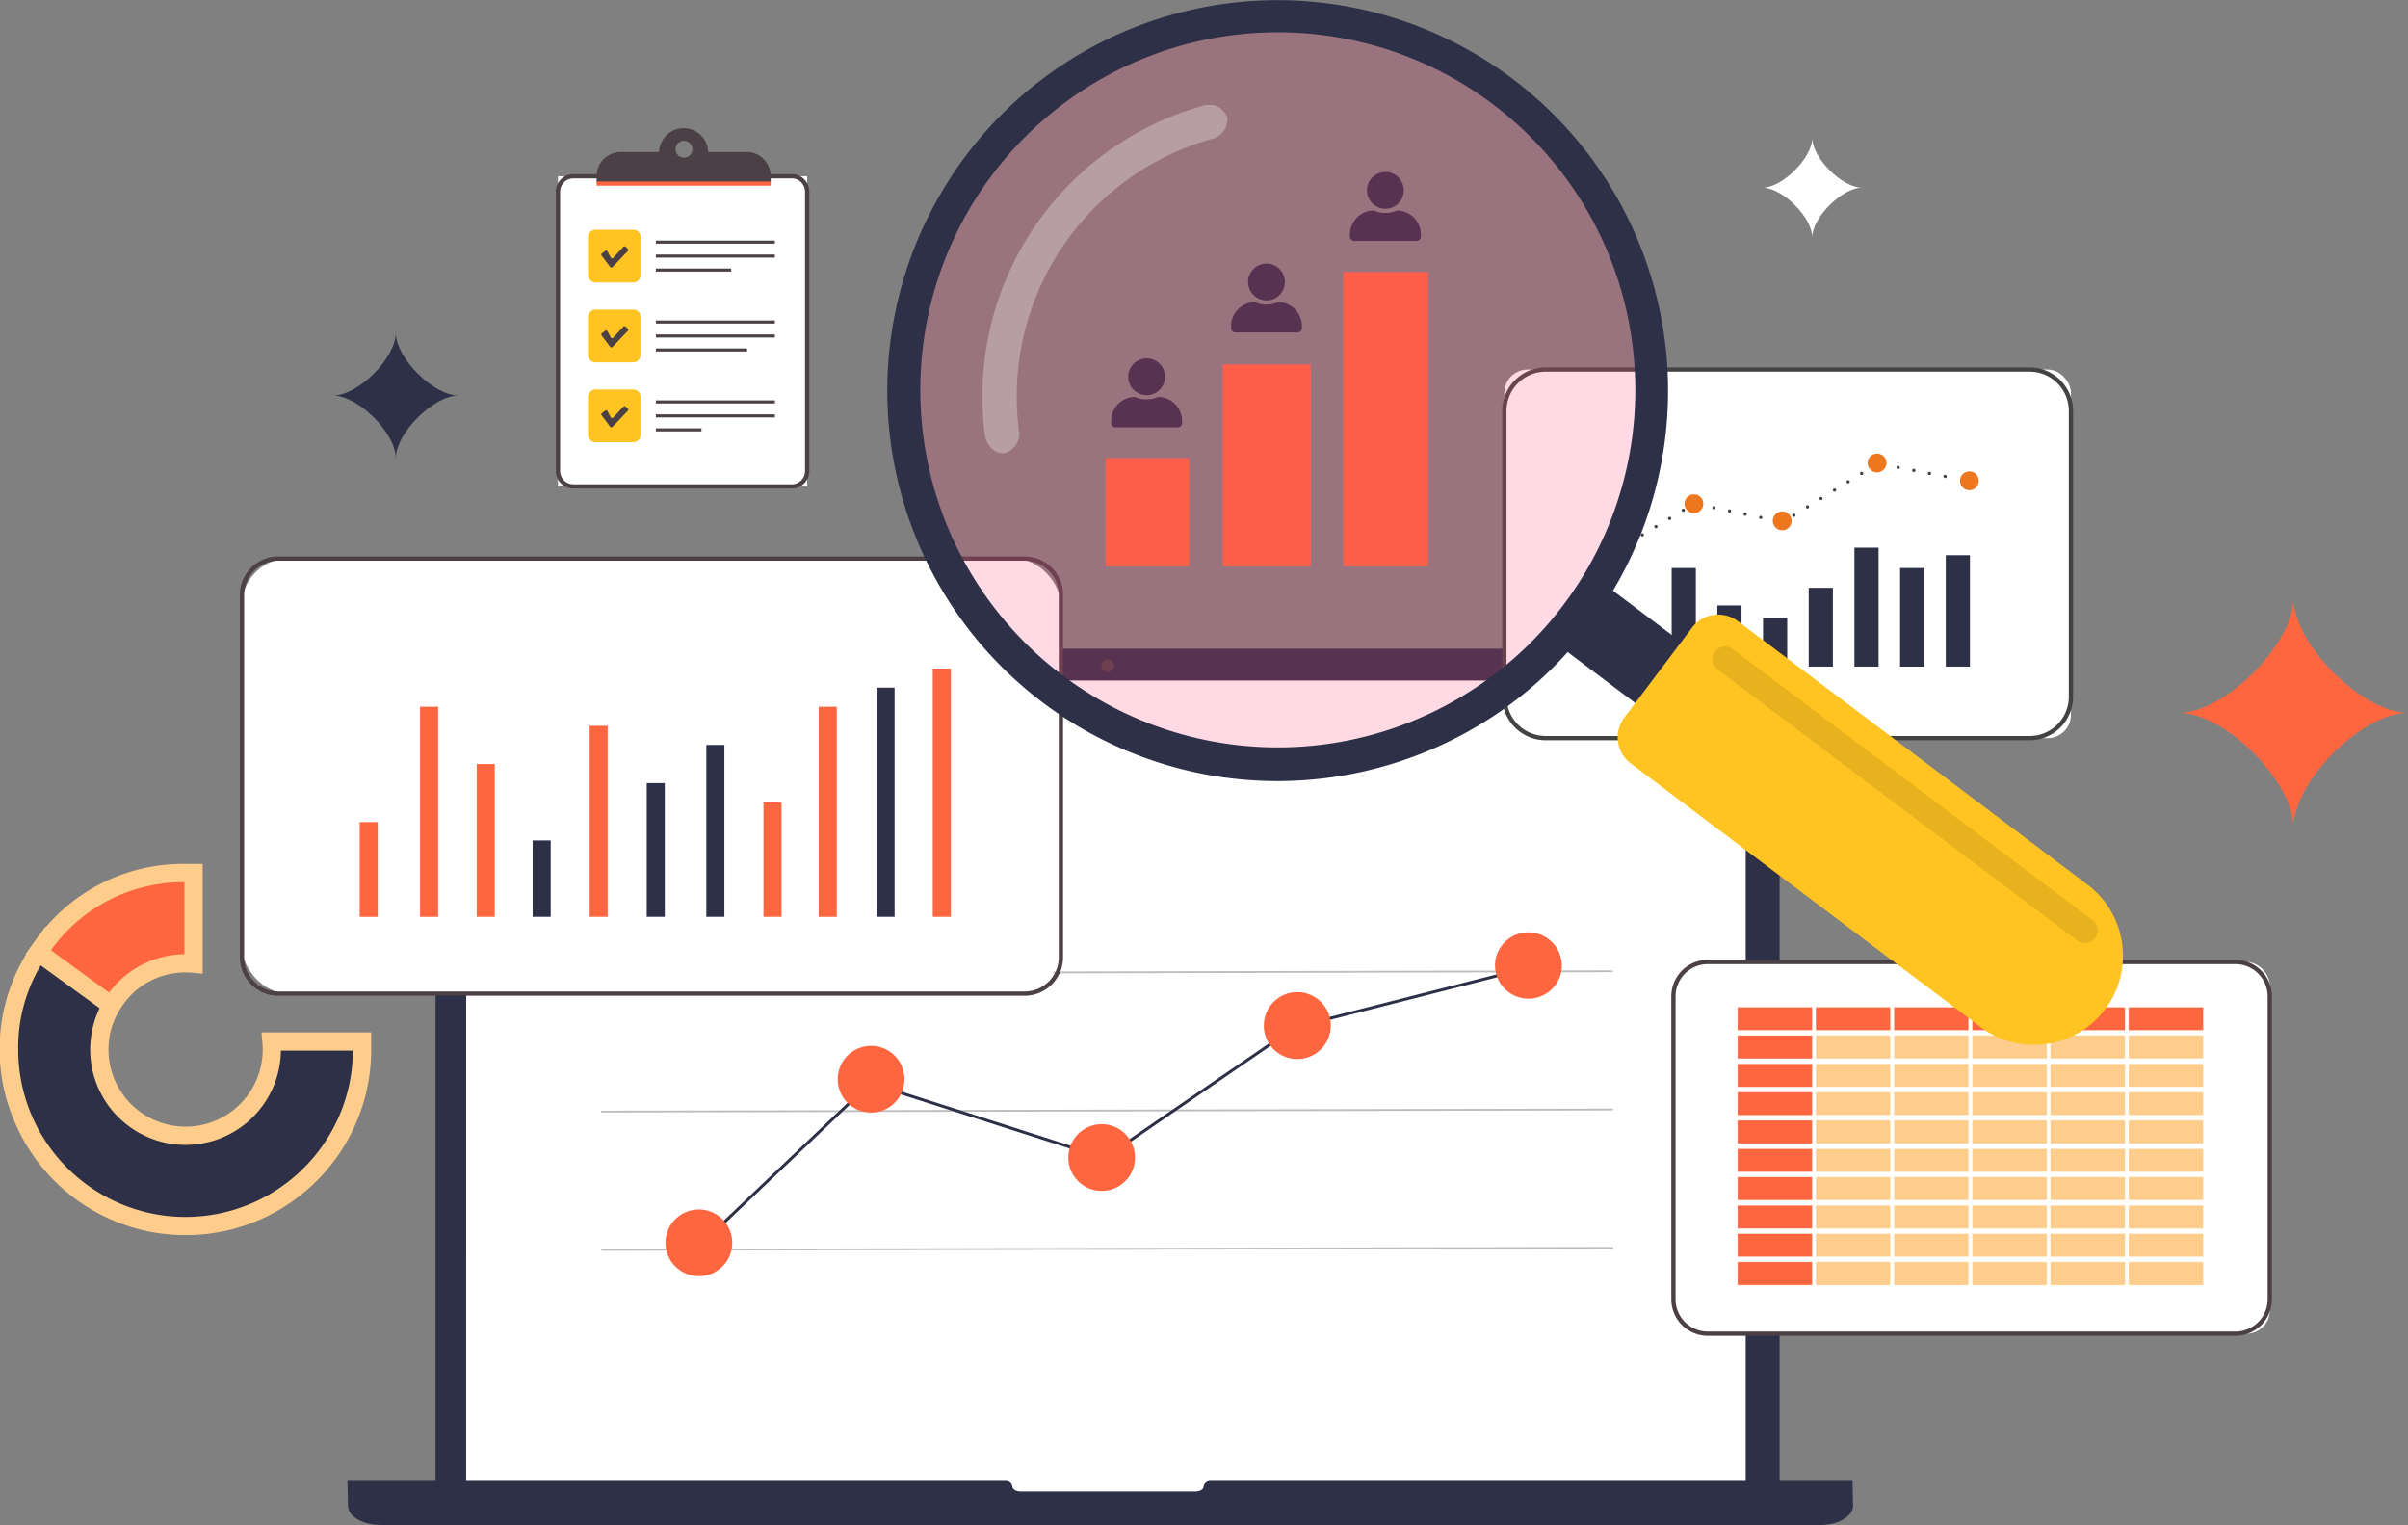 <svg id="Grupo_1107827" data-name="Grupo 1107827" xmlns="http://www.w3.org/2000/svg" xmlns:xlink="http://www.w3.org/1999/xlink" width="207.454" height="131.361" viewBox="0 0 207.454 131.361">
  <rect x="0" y="0" width="207.454" height="131.361" fill="#808080" stroke="none"/>
  <defs>
    <clipPath id="clip-path">
      <rect id="Rectángulo_405040" data-name="Rectángulo 405040" width="207.454" height="131.361" fill="none"/>
    </clipPath>
    <clipPath id="clip-path-2">
      <rect id="Rectángulo_404930" data-name="Rectángulo 404930" width="207.455" height="131.361" fill="none"/>
    </clipPath>
    <clipPath id="clip-path-11">
      <rect id="Rectángulo_405034" data-name="Rectángulo 405034" width="66.025" height="66.025" fill="none"/>
    </clipPath>
    <clipPath id="clip-path-13">
      <rect id="Rectángulo_405037" data-name="Rectángulo 405037" width="21.123" height="29.992" fill="none"/>
    </clipPath>
  </defs>
  <g id="Grupo_1107826" data-name="Grupo 1107826" clip-path="url(#clip-path)">
    <rect id="Rectángulo_404929" data-name="Rectángulo 404929" width="112.902" height="73.741" transform="translate(38.956 57.342)" fill="#fff"/>
    <g id="Grupo_1107799" data-name="Grupo 1107799" transform="translate(0 0)">
      <g id="Grupo_1107798" data-name="Grupo 1107798" clip-path="url(#clip-path-2)">
        <path id="Trazado_887992" data-name="Trazado 887992" d="M716.162,1071.509v70.274H831.955v-70.274a4.942,4.942,0,0,0-4.927-4.928H721.09a4.942,4.942,0,0,0-4.928,4.928m2.642-.481a1.719,1.719,0,0,1,1.725-1.712H827.311a1.719,1.719,0,0,1,1.725,1.712V1140.1H718.8Z" transform="translate(-678.64 -1010.7)" fill="#2d3047"/>
        <path id="Trazado_887993" data-name="Trazado 887993" d="M1811.918,1084.638a.544.544,0,1,1-.544-.544.544.544,0,0,1,.544.544" transform="translate(-1715.957 -1027.295)" fill="#4b4045"/>
        <path id="Trazado_887994" data-name="Trazado 887994" d="M628.053,2433.6a.566.566,0,0,1,.566.567v0c0,.233.321.422.717.422h15.032c.4,0,.717-.189.717-.422v0a.566.566,0,0,1,.567-.567h55.343l.044,2.192c0,.92-1.265,1.666-2.826,1.666H574.2c-1.561,0-2.827-.746-2.827-1.666l-.044-2.192Z" transform="translate(-541.395 -2306.1)" fill="#2d3047"/>
      </g>
    </g>
    <g id="Grupo_1107801" data-name="Grupo 1107801" transform="translate(0 0)">
      <g id="Grupo_1107800" data-name="Grupo 1107800" clip-path="url(#clip-path-2)">
        <path id="Trazado_887995" data-name="Trazado 887995" d="M37.6,1553.136q.031.34.032.688a7.429,7.429,0,1,1-13.008-4.9l-6.315-4.588-.4.556a15.22,15.22,0,0,0-1.708,14.853,15.2,15.2,0,0,0,29.209-5.917v-.688Z" transform="translate(-14.214 -1463.42)" fill="#2d3047"/>
        <path id="Trazado_887996" data-name="Trazado 887996" d="M15.988,1549.957a15.922,15.922,0,0,1-8.94-2.731,16.03,16.03,0,0,1-5.791-7.033,15.743,15.743,0,0,1,1.8-15.621l.866-1.192,7.648,5.557-.57.648a6.643,6.643,0,1,0,11.632,4.385c0-.2-.009-.412-.028-.616l-.079-.858h9.452v1.474a15.921,15.921,0,0,1-2.731,8.94,16.029,16.029,0,0,1-7.033,5.791,15.889,15.889,0,0,1-6.224,1.257m-11.72-24.382a13.8,13.8,0,0,0-2.7,8.394,14.348,14.348,0,0,0,2.462,8.06,14.458,14.458,0,0,0,6.343,5.223,14.4,14.4,0,0,0,13.671-1.329,14.457,14.457,0,0,0,5.223-6.343,14.321,14.321,0,0,0,1.133-5.513H24.2a8.215,8.215,0,1,1-14.917-4.847Z" transform="translate(0 -1443.566)" fill="#ffcd8b"/>
        <path id="Trazado_887997" data-name="Trazado 887997" d="M75.4,1443.12q.348,0,.688.031v-7.8H75.4a14.762,14.762,0,0,0-12.3,6.266l-.4.556,6.314,4.587a7.425,7.425,0,0,1,6.389-3.637" transform="translate(-59.414 -1360.145)" fill="#fe663f"/>
        <path id="Trazado_887998" data-name="Trazado 887998" d="M49.393,1433.685l-7.647-5.556.866-1.192a15.548,15.548,0,0,1,12.934-6.59H57.02v9.452l-.858-.079c-.2-.019-.411-.028-.616-.028a6.639,6.639,0,0,0-5.714,3.253Zm-5.451-5.9,5.017,3.645a8.205,8.205,0,0,1,6.49-3.306v-6.2a13.963,13.963,0,0,0-11.507,5.863" transform="translate(-39.559 -1345.931)" fill="#ffcd8b"/>
      </g>
    </g>
    <g id="Grupo_1107803" data-name="Grupo 1107803" transform="translate(0 0)">
      <g id="Grupo_1107802" data-name="Grupo 1107802" clip-path="url(#clip-path-2)">
        <path id="Trazado_887999" data-name="Trazado 887999" d="M987.531,1595.661a.078.078,0,1,1,0-.157l87.064-.179h0a.079.079,0,0,1,0,.157l-87.065.179Z" transform="translate(-935.717 -1511.742)" fill="#bdbdbd"/>
        <path id="Trazado_888000" data-name="Trazado 888000" d="M988,1822.992a.079.079,0,0,1,0-.157l87.065-.179h0a.079.079,0,0,1,0,.157l-87.065.179Z" transform="translate(-936.159 -1727.162)" fill="#bdbdbd"/>
        <path id="Trazado_888001" data-name="Trazado 888001" d="M988.464,2050.323a.079.079,0,0,1,0-.157l87.065-.179h0a.079.079,0,0,1,0,.157l-87.065.179Z" transform="translate(-936.601 -1942.583)" fill="#bdbdbd"/>
        <path id="Trazado_888002" data-name="Trazado 888002" d="M1149.5,1792.477a.126.126,0,0,1-.087-.218l14.642-13.927a.126.126,0,1,1,.174.183l-14.641,13.927a.126.126,0,0,1-.087.035" transform="translate(-1089.151 -1685.127)" fill="#2d3047"/>
        <path id="Trazado_888003" data-name="Trazado 888003" d="M1813.788,1697.9a.126.126,0,0,1-.072-.231l16.435-11.278a.127.127,0,1,1,.143.209l-16.435,11.278a.127.127,0,0,1-.072.022" transform="translate(-1718.639 -1598.015)" fill="#2d3047"/>
        <path id="Trazado_888004" data-name="Trazado 888004" d="M1449.116,1785.009a.125.125,0,0,1-.039-.006l-20.162-6.461a.126.126,0,1,1,.077-.241l20.163,6.461a.127.127,0,0,1-.039.247" transform="translate(-1353.967 -1685.125)" fill="#2d3047"/>
        <path id="Trazado_888005" data-name="Trazado 888005" d="M1773.395,1862.9a2.229,2.229,0,1,1-1.92-2.5,2.229,2.229,0,0,1,1.92,2.5" transform="translate(-1676.276 -1762.908)" fill="#fe663f"/>
        <path id="Trazado_888006" data-name="Trazado 888006" d="M1759.342,1853.647a2.92,2.92,0,0,1-.381-.025,2.873,2.873,0,1,1,.381.025m-.007-4.458a1.574,1.574,0,1,0,1.562,1.778h0a1.576,1.576,0,0,0-1.356-1.765,1.6,1.6,0,0,0-.205-.013" transform="translate(-1664.426 -1751.064)" fill="#fe663f"/>
        <path id="Trazado_888007" data-name="Trazado 888007" d="M1111.047,2003.087a2.229,2.229,0,1,1-1.92-2.5,2.228,2.228,0,0,1,1.92,2.5" transform="translate(-1048.63 -1895.753)" fill="#fe663f"/>
        <path id="Trazado_888008" data-name="Trazado 888008" d="M1096.993,1993.834a2.917,2.917,0,0,1-.38-.025,2.873,2.873,0,1,1,.38.025m-.009-4.458a1.579,1.579,0,1,0,.208.014,1.609,1.609,0,0,0-.208-.014" transform="translate(-1036.78 -1883.906)" fill="#fe663f"/>
        <path id="Trazado_888009" data-name="Trazado 888009" d="M2127.47,1593.421a.126.126,0,0,1-.031-.249l20.233-5.153a.126.126,0,1,1,.063.245l-20.233,5.153a.127.127,0,0,1-.031,0" transform="translate(-2015.886 -1504.814)" fill="#2d3047"/>
        <path id="Trazado_888010" data-name="Trazado 888010" d="M2095.083,1646.126a2.229,2.229,0,1,1-1.92-2.5,2.228,2.228,0,0,1,1.92,2.5" transform="translate(-1981.109 -1557.495)" fill="#fe663f"/>
        <path id="Trazado_888011" data-name="Trazado 888011" d="M2081.031,1636.879a2.917,2.917,0,0,1-.377-.025,2.883,2.883,0,1,1,3.234-2.485h0a2.888,2.888,0,0,1-2.857,2.509m0-4.458a1.574,1.574,0,1,0,.206.013,1.576,1.576,0,0,0-.206-.013" transform="translate(-1969.265 -1545.653)" fill="#fe663f"/>
        <path id="Trazado_888012" data-name="Trazado 888012" d="M2475.218,1546.855a2.229,2.229,0,1,1-1.92-2.5,2.228,2.228,0,0,1,1.92,2.5" transform="translate(-2341.328 -1463.425)" fill="#fe663f"/>
        <path id="Trazado_888013" data-name="Trazado 888013" d="M2461.165,1537.6a2.885,2.885,0,0,1-2.861-3.258,2.884,2.884,0,0,1,5.718.749h0a2.888,2.888,0,0,1-2.857,2.509m-.005-4.458a1.577,1.577,0,1,0,.208.014,1.588,1.588,0,0,0-.208-.014" transform="translate(-2329.483 -1451.577)" fill="#fe663f"/>
        <path id="Trazado_888014" data-name="Trazado 888014" d="M1394.188,1734.085a2.229,2.229,0,1,1-1.92-2.5,2.229,2.229,0,0,1,1.92,2.5" transform="translate(-1316.937 -1640.845)" fill="#fe663f"/>
        <path id="Trazado_888015" data-name="Trazado 888015" d="M1380.14,1724.832a2.941,2.941,0,0,1-.38-.025,2.873,2.873,0,1,1,.38.025m-.009-4.458a1.574,1.574,0,1,0,1.564,1.778h0a1.574,1.574,0,0,0-1.356-1.765,1.615,1.615,0,0,0-.208-.014" transform="translate(-1305.092 -1628.998)" fill="#fe663f"/>
      </g>
    </g>
    <rect id="Rectángulo_404933" data-name="Rectángulo 404933" width="7.323" height="25.357" transform="translate(115.716 23.427)" fill="#fe663f"/>
    <rect id="Rectángulo_404934" data-name="Rectángulo 404934" width="7.584" height="17.395" transform="translate(105.34 31.39)" fill="#fe663f"/>
    <rect id="Rectángulo_404935" data-name="Rectángulo 404935" width="7.212" height="9.327" transform="translate(95.244 39.458)" fill="#fe663f"/>
    <g id="Grupo_1107805" data-name="Grupo 1107805" transform="translate(0 0)">
      <g id="Grupo_1107804" data-name="Grupo 1107804" clip-path="url(#clip-path-2)">
        <path id="Trazado_888016" data-name="Trazado 888016" d="M2250.969,284.262a1.586,1.586,0,1,1-1.586-1.586,1.586,1.586,0,0,1,1.586,1.586" transform="translate(-2130.029 -267.866)" fill="#2d3047"/>
        <path id="Trazado_888017" data-name="Trazado 888017" d="M2225.519,348.686h-5.346a.38.38,0,0,1-.38-.38v-.168a2.073,2.073,0,0,1,1.968-2.07.37.37,0,0,1,.176.036,2.135,2.135,0,0,0,.91.168,2.327,2.327,0,0,0,.913-.174.37.37,0,0,1,.164-.03,2.072,2.072,0,0,1,1.977,2.07v.168a.38.38,0,0,1-.38.38" transform="translate(-2103.491 -327.935)" fill="#2d3047"/>
        <path id="Trazado_888018" data-name="Trazado 888018" d="M2055.462,434.9a1.586,1.586,0,1,1-1.586-1.586,1.586,1.586,0,0,1,1.586,1.586" transform="translate(-1944.765 -410.609)" fill="#2d3047"/>
        <path id="Trazado_888019" data-name="Trazado 888019" d="M2030.011,499.322h-5.346a.38.38,0,0,1-.38-.38v-.168a2.073,2.073,0,0,1,1.968-2.07.369.369,0,0,1,.176.036,2.137,2.137,0,0,0,.91.168,2.327,2.327,0,0,0,.912-.174.369.369,0,0,1,.164-.03,2.072,2.072,0,0,1,1.977,2.07v.168a.38.38,0,0,1-.38.38" transform="translate(-1918.227 -470.68)" fill="#2d3047"/>
        <path id="Trazado_888020" data-name="Trazado 888020" d="M1858.352,590.814a1.586,1.586,0,1,1-1.586-1.586,1.586,1.586,0,0,1,1.586,1.586" transform="translate(-1757.982 -558.357)" fill="#2d3047"/>
        <path id="Trazado_888021" data-name="Trazado 888021" d="M1832.9,655.238h-5.346a.38.38,0,0,1-.38-.38v-.168a2.073,2.073,0,0,1,1.968-2.07.368.368,0,0,1,.176.036,2.139,2.139,0,0,0,.91.168,2.325,2.325,0,0,0,.912-.174.371.371,0,0,1,.164-.03,2.072,2.072,0,0,1,1.977,2.07v.168a.38.38,0,0,1-.38.38" transform="translate(-1731.444 -618.426)" fill="#2d3047"/>
      </g>
    </g>
    <g id="Grupo_1107807" data-name="Grupo 1107807" transform="translate(0 0)">
      <g id="Grupo_1107806" data-name="Grupo 1107806" clip-path="url(#clip-path-2)">
        <rect id="Rectángulo_404937" data-name="Rectángulo 404937" width="48.812" height="31.747" rx="2" transform="translate(129.603 31.833)" fill="#fff"/>
        <path id="Trazado_888022" data-name="Trazado 888022" d="M2515.622,604.44a3.379,3.379,0,0,1,3.375,3.375v24.63a3.379,3.379,0,0,1-3.375,3.375h-41.695a3.379,3.379,0,0,1-3.375-3.375v-24.63a3.379,3.379,0,0,1,3.375-3.375Zm0-.367h-41.695a3.742,3.742,0,0,0-3.742,3.742v24.63a3.742,3.742,0,0,0,3.742,3.742h41.695a3.742,3.742,0,0,0,3.742-3.742v-24.63a3.742,3.742,0,0,0-3.742-3.742" transform="translate(-2340.765 -572.424)" fill="#434343"/>
        <rect id="Rectángulo_404938" data-name="Rectángulo 404938" width="2.082" height="9.599" transform="translate(167.632 47.822)" fill="#2d3047"/>
        <rect id="Rectángulo_404939" data-name="Rectángulo 404939" width="2.082" height="8.493" transform="translate(163.696 48.929)" fill="#2d3047"/>
        <rect id="Rectángulo_404940" data-name="Rectángulo 404940" width="2.082" height="10.247" transform="translate(159.761 47.174)" fill="#2d3047"/>
        <rect id="Rectángulo_404941" data-name="Rectángulo 404941" width="2.082" height="6.788" transform="translate(155.825 50.633)" fill="#2d3047"/>
        <rect id="Rectángulo_404942" data-name="Rectángulo 404942" width="2.082" height="4.2" transform="translate(151.89 53.222)" fill="#2d3047"/>
        <rect id="Rectángulo_404943" data-name="Rectángulo 404943" width="2.082" height="5.272" transform="translate(147.954 52.149)" fill="#2d3047"/>
        <rect id="Rectángulo_404944" data-name="Rectángulo 404944" width="2.082" height="8.493" transform="translate(144.018 48.929)" fill="#2d3047"/>
        <rect id="Rectángulo_404945" data-name="Rectángulo 404945" width="2.082" height="2.972" transform="translate(140.083 54.449)" fill="#2d3047"/>
        <path id="Trazado_888023" data-name="Trazado 888023" d="M2675.375,839.276a.14.14,0,1,1,.193.048.139.139,0,0,1-.072.02.141.141,0,0,1-.121-.069m1.177-.706a.141.141,0,1,1,.12.068.14.14,0,0,1-.12-.068m1.176-.706a.141.141,0,1,1,.193.048.14.14,0,0,1-.193-.048m1.177-.706a.141.141,0,1,1,.121.068.141.141,0,0,1-.121-.068m1.177-.706a.141.141,0,1,1,.193.048.138.138,0,0,1-.072.02.141.141,0,0,1-.121-.068" transform="translate(-2535.185 -792.427)" fill="#434343"/>
        <path id="Trazado_888024" data-name="Trazado 888024" d="M2636.678,895.9a.81.81,0,1,1-.81-.81.81.81,0,0,1,.81.81" transform="translate(-2497 -848.191)" fill="#ec771f"/>
        <path id="Trazado_888025" data-name="Trazado 888025" d="M2771.5,813.573a.81.81,0,1,1-.81-.81.81.81,0,0,1,.81.81" transform="translate(-2624.755 -770.18)" fill="#ec771f"/>
        <path id="Trazado_888026" data-name="Trazado 888026" d="M2916.721,841.681a.81.81,0,1,1-.81-.81.81.81,0,0,1,.81.81" transform="translate(-2762.371 -796.815)" fill="#ec771f"/>
        <path id="Trazado_888027" data-name="Trazado 888027" d="M3072.719,746.584a.81.81,0,1,1-.81-.81.81.81,0,0,1,.81.81" transform="translate(-2910.196 -706.701)" fill="#ec771f"/>
        <path id="Trazado_888028" data-name="Trazado 888028" d="M3224.507,775.84a.81.81,0,1,1-.81-.81.81.81,0,0,1,.81.81" transform="translate(-3054.031 -734.424)" fill="#ec771f"/>
        <path id="Trazado_888029" data-name="Trazado 888029" d="M2947.165,779.421a.141.141,0,1,1,.194.046.138.138,0,0,1-.074.021.142.142,0,0,1-.12-.067m1.167-.721a.141.141,0,1,1,.12.067.141.141,0,0,1-.12-.067m1.167-.721a.141.141,0,1,1,.119.067.141.141,0,0,1-.119-.067m1.167-.721a.141.141,0,1,1,.194.046.137.137,0,0,1-.074.021.141.141,0,0,1-.12-.067m1.168-.721a.14.14,0,1,1,.119.067.14.14,0,0,1-.119-.067m1.167-.721a.141.141,0,1,1,.12.067.141.141,0,0,1-.12-.067" transform="translate(-2792.735 -734.964)" fill="#434343"/>
        <path id="Trazado_888030" data-name="Trazado 888030" d="M2820.052,833.18a.139.139,0,1,1,.028,0,.128.128,0,0,1-.028,0m-1.344-.279a.139.139,0,1,1,.029,0,.136.136,0,0,1-.029,0m-1.343-.279a.142.142,0,1,1,.029,0l-.029,0m-1.343-.279a.139.139,0,1,1,.028,0,.125.125,0,0,1-.028,0" transform="translate(-2668.375 -788.47)" fill="#434343"/>
        <path id="Trazado_888031" data-name="Trazado 888031" d="M3122.975,766.994a.143.143,0,1,1,.027,0l-.027,0m-1.348-.257a.143.143,0,1,1,.027,0l-.027,0m-1.348-.257a.143.143,0,1,1,.026,0l-.026,0m-1.349-.257a.144.144,0,1,1,.027,0l-.027,0" transform="translate(-2955.414 -725.815)" fill="#434343"/>
      </g>
    </g>
    <g id="Grupo_1107809" data-name="Grupo 1107809" transform="translate(0 0)">
      <g id="Grupo_1107808" data-name="Grupo 1107808" clip-path="url(#clip-path-2)">
        <rect id="Rectángulo_404947" data-name="Rectángulo 404947" width="70.551" height="37.474" rx="4" transform="translate(20.849 48.115)" fill="#fff"/>
        <path id="Trazado_888032" data-name="Trazado 888032" d="M462.048,915.213a2.949,2.949,0,0,1,2.945,2.945v31.216a2.949,2.949,0,0,1-2.945,2.945H397.754a2.949,2.949,0,0,1-2.945-2.945V918.158a2.949,2.949,0,0,1,2.945-2.945Zm0-.367H397.754a3.312,3.312,0,0,0-3.312,3.312v31.216a3.312,3.312,0,0,0,3.312,3.312h64.294a3.312,3.312,0,0,0,3.312-3.312V918.158a3.312,3.312,0,0,0-3.312-3.312" transform="translate(-373.776 -866.915)" fill="#4b4045"/>
        <rect id="Rectángulo_404948" data-name="Rectángulo 404948" width="1.556" height="8.161" transform="translate(30.988 70.813)" fill="#fe663f"/>
        <rect id="Rectángulo_404949" data-name="Rectángulo 404949" width="1.556" height="13.163" transform="translate(41.069 65.81)" fill="#fe663f"/>
        <rect id="Rectángulo_404950" data-name="Rectángulo 404950" width="1.556" height="18.099" transform="translate(36.189 60.875)" fill="#fe663f"/>
        <rect id="Rectángulo_404951" data-name="Rectángulo 404951" width="1.556" height="6.581" transform="translate(45.888 72.392)" fill="#2d3047"/>
        <rect id="Rectángulo_404952" data-name="Rectángulo 404952" width="1.556" height="16.453" transform="translate(50.798 62.52)" fill="#fe663f"/>
        <rect id="Rectángulo_404953" data-name="Rectángulo 404953" width="1.556" height="11.517" transform="translate(55.716 67.456)" fill="#2d3047"/>
        <rect id="Rectángulo_404954" data-name="Rectángulo 404954" width="1.556" height="14.808" transform="translate(60.852 64.165)" fill="#2d3047"/>
        <rect id="Rectángulo_404955" data-name="Rectángulo 404955" width="1.556" height="9.872" transform="translate(65.775 69.101)" fill="#fe663f"/>
        <rect id="Rectángulo_404956" data-name="Rectángulo 404956" width="1.556" height="18.099" transform="translate(70.533 60.875)" fill="#fe663f"/>
        <rect id="Rectángulo_404957" data-name="Rectángulo 404957" width="1.556" height="19.744" transform="translate(75.515 59.229)" fill="#2d3047"/>
        <rect id="Rectángulo_404958" data-name="Rectángulo 404958" width="1.556" height="21.389" transform="translate(80.362 57.584)" fill="#fe663f"/>
      </g>
    </g>
    <g id="Grupo_1107811" data-name="Grupo 1107811" transform="translate(0 0)">
      <g id="Grupo_1107810" data-name="Grupo 1107810" clip-path="url(#clip-path-2)">
        <rect id="Rectángulo_404960" data-name="Rectángulo 404960" width="51.376" height="32.018" rx="2" transform="translate(144.17 82.864)" fill="#fff"/>
        <path id="Trazado_888033" data-name="Trazado 888033" d="M2796.826,1578.458a2.778,2.778,0,0,1,2.774,2.775v26.1a2.778,2.778,0,0,1-2.774,2.775h-45.46a2.778,2.778,0,0,1-2.775-2.775v-26.1a2.778,2.778,0,0,1,2.775-2.775Zm0-.367h-45.46a3.141,3.141,0,0,0-3.141,3.141v26.1a3.141,3.141,0,0,0,3.141,3.141h45.46a3.142,3.142,0,0,0,3.141-3.141v-26.1a3.142,3.142,0,0,0-3.141-3.141" transform="translate(-2604.237 -1495.41)" fill="#4b4045"/>
        <rect id="Rectángulo_404961" data-name="Rectángulo 404961" width="6.441" height="2.005" transform="translate(149.69 86.751)" fill="#fe663f"/>
        <path id="Trazado_888034" data-name="Trazado 888034" d="M2863.267,1657.532h-6.47V1655.5h6.47Zm-6.441-.03h6.411v-1.975h-6.411Z" transform="translate(-2707.122 -1568.762)" fill="#fff"/>
        <rect id="Rectángulo_404962" data-name="Rectángulo 404962" width="6.441" height="2.005" transform="translate(156.427 86.751)" fill="#fe663f"/>
        <path id="Trazado_888035" data-name="Trazado 888035" d="M2991.844,1657.532h-6.47V1655.5h6.47Zm-6.441-.03h6.411v-1.975H2985.4Z" transform="translate(-2828.962 -1568.762)" fill="#fff"/>
        <rect id="Rectángulo_404963" data-name="Rectángulo 404963" width="6.441" height="2.005" transform="translate(163.163 86.751)" fill="#fe663f"/>
        <path id="Trazado_888036" data-name="Trazado 888036" d="M3120.421,1657.532h-6.47V1655.5h6.47Zm-6.441-.03h6.411v-1.975h-6.411Z" transform="translate(-2950.802 -1568.762)" fill="#fff"/>
        <rect id="Rectángulo_404964" data-name="Rectángulo 404964" width="6.441" height="2.005" transform="translate(149.69 89.19)" fill="#fe663f"/>
        <path id="Trazado_888037" data-name="Trazado 888037" d="M2863.267,1704.077h-6.47v-2.034h6.47Zm-6.441-.03h6.411v-1.975h-6.411Z" transform="translate(-2707.122 -1612.868)" fill="#fff"/>
        <rect id="Rectángulo_404965" data-name="Rectángulo 404965" width="6.441" height="2.005" transform="translate(156.427 89.19)" fill="#ffcd8b"/>
        <path id="Trazado_888038" data-name="Trazado 888038" d="M2991.844,1704.077h-6.47v-2.034h6.47Zm-6.441-.03h6.411v-1.975H2985.4Z" transform="translate(-2828.962 -1612.868)" fill="#fff"/>
        <rect id="Rectángulo_404966" data-name="Rectángulo 404966" width="6.441" height="2.005" transform="translate(163.163 89.19)" fill="#ffcd8b"/>
        <path id="Trazado_888039" data-name="Trazado 888039" d="M3120.421,1704.077h-6.47v-2.034h6.47Zm-6.441-.03h6.411v-1.975h-6.411Z" transform="translate(-2950.802 -1612.868)" fill="#fff"/>
        <rect id="Rectángulo_404967" data-name="Rectángulo 404967" width="6.441" height="2.005" transform="translate(149.69 91.628)" fill="#fe663f"/>
        <path id="Trazado_888040" data-name="Trazado 888040" d="M2863.267,1750.621h-6.47v-2.034h6.47Zm-6.441-.03h6.411v-1.975h-6.411Z" transform="translate(-2707.122 -1656.974)" fill="#fff"/>
        <rect id="Rectángulo_404968" data-name="Rectángulo 404968" width="6.441" height="2.005" transform="translate(156.427 91.628)" fill="#ffcd8b"/>
        <path id="Trazado_888041" data-name="Trazado 888041" d="M2991.844,1750.621h-6.47v-2.034h6.47Zm-6.441-.03h6.411v-1.975H2985.4Z" transform="translate(-2828.962 -1656.974)" fill="#fff"/>
        <rect id="Rectángulo_404969" data-name="Rectángulo 404969" width="6.441" height="2.005" transform="translate(163.163 91.628)" fill="#ffcd8b"/>
        <path id="Trazado_888042" data-name="Trazado 888042" d="M3120.421,1750.621h-6.47v-2.034h6.47Zm-6.441-.03h6.411v-1.975h-6.411Z" transform="translate(-2950.802 -1656.974)" fill="#fff"/>
        <rect id="Rectángulo_404970" data-name="Rectángulo 404970" width="6.441" height="2.005" transform="translate(149.69 94.067)" fill="#fe663f"/>
        <path id="Trazado_888043" data-name="Trazado 888043" d="M2863.267,1797.165h-6.47v-2.034h6.47Zm-6.441-.03h6.411v-1.975h-6.411Z" transform="translate(-2707.122 -1701.079)" fill="#fff"/>
        <rect id="Rectángulo_404971" data-name="Rectángulo 404971" width="6.441" height="2.005" transform="translate(156.427 94.067)" fill="#ffcd8b"/>
        <path id="Trazado_888044" data-name="Trazado 888044" d="M2991.844,1797.165h-6.47v-2.034h6.47Zm-6.441-.03h6.411v-1.975H2985.4Z" transform="translate(-2828.962 -1701.079)" fill="#fff"/>
        <rect id="Rectángulo_404972" data-name="Rectángulo 404972" width="6.441" height="2.005" transform="translate(163.163 94.067)" fill="#ffcd8b"/>
        <path id="Trazado_888045" data-name="Trazado 888045" d="M3120.421,1797.165h-6.47v-2.034h6.47Zm-6.441-.03h6.411v-1.975h-6.411Z" transform="translate(-2950.802 -1701.079)" fill="#fff"/>
        <rect id="Rectángulo_404973" data-name="Rectángulo 404973" width="6.441" height="2.005" transform="translate(149.69 96.505)" fill="#fe663f"/>
        <path id="Trazado_888046" data-name="Trazado 888046" d="M2863.267,1843.709h-6.47v-2.034h6.47Zm-6.441-.03h6.411V1841.7h-6.411Z" transform="translate(-2707.122 -1745.185)" fill="#fff"/>
        <rect id="Rectángulo_404974" data-name="Rectángulo 404974" width="6.441" height="2.005" transform="translate(156.427 96.505)" fill="#ffcd8b"/>
        <path id="Trazado_888047" data-name="Trazado 888047" d="M2991.844,1843.709h-6.47v-2.034h6.47Zm-6.441-.03h6.411V1841.7H2985.4Z" transform="translate(-2828.962 -1745.185)" fill="#fff"/>
        <rect id="Rectángulo_404975" data-name="Rectángulo 404975" width="6.441" height="2.005" transform="translate(163.163 96.505)" fill="#ffcd8b"/>
        <path id="Trazado_888048" data-name="Trazado 888048" d="M3120.421,1843.709h-6.47v-2.034h6.47Zm-6.441-.03h6.411V1841.7h-6.411Z" transform="translate(-2950.802 -1745.185)" fill="#fff"/>
        <rect id="Rectángulo_404976" data-name="Rectángulo 404976" width="6.441" height="2.005" transform="translate(149.69 98.944)" fill="#fe663f"/>
        <path id="Trazado_888049" data-name="Trazado 888049" d="M2863.267,1890.253h-6.47v-2.034h6.47Zm-6.441-.03h6.411v-1.975h-6.411Z" transform="translate(-2707.122 -1789.29)" fill="#fff"/>
        <rect id="Rectángulo_404977" data-name="Rectángulo 404977" width="6.441" height="2.005" transform="translate(156.427 98.944)" fill="#ffcd8b"/>
        <path id="Trazado_888050" data-name="Trazado 888050" d="M2991.844,1890.253h-6.47v-2.034h6.47Zm-6.441-.03h6.411v-1.975H2985.4Z" transform="translate(-2828.962 -1789.29)" fill="#fff"/>
        <rect id="Rectángulo_404978" data-name="Rectángulo 404978" width="6.441" height="2.005" transform="translate(163.163 98.944)" fill="#ffcd8b"/>
        <path id="Trazado_888051" data-name="Trazado 888051" d="M3120.421,1890.253h-6.47v-2.034h6.47Zm-6.441-.03h6.411v-1.975h-6.411Z" transform="translate(-2950.802 -1789.29)" fill="#fff"/>
        <rect id="Rectángulo_404979" data-name="Rectángulo 404979" width="6.441" height="2.005" transform="translate(149.69 101.383)" fill="#fe663f"/>
        <path id="Trazado_888052" data-name="Trazado 888052" d="M2863.267,1936.8h-6.47v-2.034h6.47Zm-6.441-.03h6.411v-1.975h-6.411Z" transform="translate(-2707.122 -1833.396)" fill="#fff"/>
        <rect id="Rectángulo_404980" data-name="Rectángulo 404980" width="6.441" height="2.005" transform="translate(156.427 101.383)" fill="#ffcd8b"/>
        <path id="Trazado_888053" data-name="Trazado 888053" d="M2991.844,1936.8h-6.47v-2.034h6.47Zm-6.441-.03h6.411v-1.975H2985.4Z" transform="translate(-2828.962 -1833.396)" fill="#fff"/>
        <rect id="Rectángulo_404981" data-name="Rectángulo 404981" width="6.441" height="2.005" transform="translate(163.163 101.383)" fill="#ffcd8b"/>
        <path id="Trazado_888054" data-name="Trazado 888054" d="M3120.421,1936.8h-6.47v-2.034h6.47Zm-6.441-.03h6.411v-1.975h-6.411Z" transform="translate(-2950.802 -1833.396)" fill="#fff"/>
        <rect id="Rectángulo_404982" data-name="Rectángulo 404982" width="6.441" height="2.005" transform="translate(149.69 103.821)" fill="#fe663f"/>
        <path id="Trazado_888055" data-name="Trazado 888055" d="M2863.267,1983.342h-6.47v-2.034h6.47Zm-6.441-.03h6.411v-1.975h-6.411Z" transform="translate(-2707.122 -1877.501)" fill="#fff"/>
        <rect id="Rectángulo_404983" data-name="Rectángulo 404983" width="6.441" height="2.005" transform="translate(156.427 103.821)" fill="#ffcd8b"/>
        <path id="Trazado_888056" data-name="Trazado 888056" d="M2991.844,1983.342h-6.47v-2.034h6.47Zm-6.441-.03h6.411v-1.975H2985.4Z" transform="translate(-2828.962 -1877.501)" fill="#fff"/>
        <rect id="Rectángulo_404984" data-name="Rectángulo 404984" width="6.441" height="2.005" transform="translate(163.163 103.821)" fill="#ffcd8b"/>
        <path id="Trazado_888057" data-name="Trazado 888057" d="M3120.421,1983.342h-6.47v-2.034h6.47Zm-6.441-.03h6.411v-1.975h-6.411Z" transform="translate(-2950.802 -1877.501)" fill="#fff"/>
        <rect id="Rectángulo_404985" data-name="Rectángulo 404985" width="6.441" height="2.005" transform="translate(149.69 106.26)" fill="#fe663f"/>
        <path id="Trazado_888058" data-name="Trazado 888058" d="M2863.267,2029.886h-6.47v-2.034h6.47Zm-6.441-.03h6.411v-1.975h-6.411Z" transform="translate(-2707.122 -1921.607)" fill="#fff"/>
        <rect id="Rectángulo_404986" data-name="Rectángulo 404986" width="6.441" height="2.005" transform="translate(156.427 106.26)" fill="#ffcd8b"/>
        <path id="Trazado_888059" data-name="Trazado 888059" d="M2991.844,2029.886h-6.47v-2.034h6.47Zm-6.441-.03h6.411v-1.975H2985.4Z" transform="translate(-2828.962 -1921.607)" fill="#fff"/>
        <rect id="Rectángulo_404987" data-name="Rectángulo 404987" width="6.441" height="2.005" transform="translate(163.163 106.26)" fill="#ffcd8b"/>
        <path id="Trazado_888060" data-name="Trazado 888060" d="M3120.421,2029.886h-6.47v-2.034h6.47Zm-6.441-.03h6.411v-1.975h-6.411Z" transform="translate(-2950.802 -1921.607)" fill="#fff"/>
        <rect id="Rectángulo_404988" data-name="Rectángulo 404988" width="6.441" height="2.005" transform="translate(149.69 108.698)" fill="#fe663f"/>
        <path id="Trazado_888061" data-name="Trazado 888061" d="M2863.267,2076.43h-6.47V2074.4h6.47Zm-6.441-.03h6.411v-1.975h-6.411Z" transform="translate(-2707.122 -1965.713)" fill="#fff"/>
        <rect id="Rectángulo_404989" data-name="Rectángulo 404989" width="6.441" height="2.005" transform="translate(156.427 108.698)" fill="#ffcd8b"/>
        <path id="Trazado_888062" data-name="Trazado 888062" d="M2991.844,2076.43h-6.47V2074.4h6.47Zm-6.441-.03h6.411v-1.975H2985.4Z" transform="translate(-2828.962 -1965.713)" fill="#fff"/>
        <rect id="Rectángulo_404990" data-name="Rectángulo 404990" width="6.441" height="2.005" transform="translate(163.163 108.698)" fill="#ffcd8b"/>
        <path id="Trazado_888063" data-name="Trazado 888063" d="M3120.421,2076.43h-6.47V2074.4h6.47Zm-6.441-.03h6.411v-1.975h-6.411Z" transform="translate(-2950.802 -1965.713)" fill="#fff"/>
        <rect id="Rectángulo_404991" data-name="Rectángulo 404991" width="6.441" height="2.005" transform="translate(169.905 86.751)" fill="#fe663f"/>
        <path id="Trazado_888064" data-name="Trazado 888064" d="M3249.088,1657.532h-6.47V1655.5h6.47Zm-6.441-.03h6.411v-1.975h-6.411Z" transform="translate(-3072.729 -1568.762)" fill="#fff"/>
        <rect id="Rectángulo_404992" data-name="Rectángulo 404992" width="6.441" height="2.005" transform="translate(176.641 86.751)" fill="#fe663f"/>
        <path id="Trazado_888065" data-name="Trazado 888065" d="M3377.666,1657.532h-6.47V1655.5h6.47Zm-6.441-.03h6.411v-1.975h-6.411Z" transform="translate(-3194.569 -1568.762)" fill="#fff"/>
        <rect id="Rectángulo_404993" data-name="Rectángulo 404993" width="6.441" height="2.005" transform="translate(169.905 89.19)" fill="#ffcd8b"/>
        <path id="Trazado_888066" data-name="Trazado 888066" d="M3249.088,1704.077h-6.47v-2.034h6.47Zm-6.441-.03h6.411v-1.975h-6.411Z" transform="translate(-3072.729 -1612.868)" fill="#fff"/>
        <rect id="Rectángulo_404994" data-name="Rectángulo 404994" width="6.441" height="2.005" transform="translate(176.641 89.19)" fill="#ffcd8b"/>
        <path id="Trazado_888067" data-name="Trazado 888067" d="M3377.666,1704.077h-6.47v-2.034h6.47Zm-6.441-.03h6.411v-1.975h-6.411Z" transform="translate(-3194.569 -1612.868)" fill="#fff"/>
        <rect id="Rectángulo_404995" data-name="Rectángulo 404995" width="6.441" height="2.005" transform="translate(169.905 91.628)" fill="#ffcd8b"/>
        <path id="Trazado_888068" data-name="Trazado 888068" d="M3249.088,1750.621h-6.47v-2.034h6.47Zm-6.441-.03h6.411v-1.975h-6.411Z" transform="translate(-3072.729 -1656.974)" fill="#fff"/>
        <rect id="Rectángulo_404996" data-name="Rectángulo 404996" width="6.441" height="2.005" transform="translate(176.641 91.628)" fill="#ffcd8b"/>
        <path id="Trazado_888069" data-name="Trazado 888069" d="M3377.666,1750.621h-6.47v-2.034h6.47Zm-6.441-.03h6.411v-1.975h-6.411Z" transform="translate(-3194.569 -1656.974)" fill="#fff"/>
        <rect id="Rectángulo_404997" data-name="Rectángulo 404997" width="6.441" height="2.005" transform="translate(169.905 94.067)" fill="#ffcd8b"/>
        <path id="Trazado_888070" data-name="Trazado 888070" d="M3249.088,1797.165h-6.47v-2.034h6.47Zm-6.441-.03h6.411v-1.975h-6.411Z" transform="translate(-3072.729 -1701.079)" fill="#fff"/>
        <rect id="Rectángulo_404998" data-name="Rectángulo 404998" width="6.441" height="2.005" transform="translate(176.641 94.067)" fill="#ffcd8b"/>
        <path id="Trazado_888071" data-name="Trazado 888071" d="M3377.666,1797.165h-6.47v-2.034h6.47Zm-6.441-.03h6.411v-1.975h-6.411Z" transform="translate(-3194.569 -1701.079)" fill="#fff"/>
        <rect id="Rectángulo_404999" data-name="Rectángulo 404999" width="6.441" height="2.005" transform="translate(169.905 96.505)" fill="#ffcd8b"/>
        <path id="Trazado_888072" data-name="Trazado 888072" d="M3249.088,1843.709h-6.47v-2.034h6.47Zm-6.441-.03h6.411V1841.7h-6.411Z" transform="translate(-3072.729 -1745.185)" fill="#fff"/>
        <rect id="Rectángulo_405000" data-name="Rectángulo 405000" width="6.441" height="2.005" transform="translate(176.641 96.505)" fill="#ffcd8b"/>
        <path id="Trazado_888073" data-name="Trazado 888073" d="M3377.666,1843.709h-6.47v-2.034h6.47Zm-6.441-.03h6.411V1841.7h-6.411Z" transform="translate(-3194.569 -1745.185)" fill="#fff"/>
        <rect id="Rectángulo_405001" data-name="Rectángulo 405001" width="6.441" height="2.005" transform="translate(169.905 98.944)" fill="#ffcd8b"/>
        <path id="Trazado_888074" data-name="Trazado 888074" d="M3249.088,1890.253h-6.47v-2.034h6.47Zm-6.441-.03h6.411v-1.975h-6.411Z" transform="translate(-3072.729 -1789.29)" fill="#fff"/>
        <rect id="Rectángulo_405002" data-name="Rectángulo 405002" width="6.441" height="2.005" transform="translate(176.641 98.944)" fill="#ffcd8b"/>
        <path id="Trazado_888075" data-name="Trazado 888075" d="M3377.666,1890.253h-6.47v-2.034h6.47Zm-6.441-.03h6.411v-1.975h-6.411Z" transform="translate(-3194.569 -1789.29)" fill="#fff"/>
        <rect id="Rectángulo_405003" data-name="Rectángulo 405003" width="6.441" height="2.005" transform="translate(169.905 101.383)" fill="#ffcd8b"/>
        <path id="Trazado_888076" data-name="Trazado 888076" d="M3249.088,1936.8h-6.47v-2.034h6.47Zm-6.441-.03h6.411v-1.975h-6.411Z" transform="translate(-3072.729 -1833.396)" fill="#fff"/>
        <rect id="Rectángulo_405004" data-name="Rectángulo 405004" width="6.441" height="2.005" transform="translate(176.641 101.383)" fill="#ffcd8b"/>
        <path id="Trazado_888077" data-name="Trazado 888077" d="M3377.666,1936.8h-6.47v-2.034h6.47Zm-6.441-.03h6.411v-1.975h-6.411Z" transform="translate(-3194.569 -1833.396)" fill="#fff"/>
        <rect id="Rectángulo_405005" data-name="Rectángulo 405005" width="6.441" height="2.005" transform="translate(169.905 103.821)" fill="#ffcd8b"/>
        <path id="Trazado_888078" data-name="Trazado 888078" d="M3249.088,1983.342h-6.47v-2.034h6.47Zm-6.441-.03h6.411v-1.975h-6.411Z" transform="translate(-3072.729 -1877.501)" fill="#fff"/>
        <rect id="Rectángulo_405006" data-name="Rectángulo 405006" width="6.441" height="2.005" transform="translate(176.641 103.821)" fill="#ffcd8b"/>
        <path id="Trazado_888079" data-name="Trazado 888079" d="M3377.666,1983.342h-6.47v-2.034h6.47Zm-6.441-.03h6.411v-1.975h-6.411Z" transform="translate(-3194.569 -1877.501)" fill="#fff"/>
        <rect id="Rectángulo_405007" data-name="Rectángulo 405007" width="6.441" height="2.005" transform="translate(169.905 106.26)" fill="#ffcd8b"/>
        <path id="Trazado_888080" data-name="Trazado 888080" d="M3249.088,2029.886h-6.47v-2.034h6.47Zm-6.441-.03h6.411v-1.975h-6.411Z" transform="translate(-3072.729 -1921.607)" fill="#fff"/>
        <rect id="Rectángulo_405008" data-name="Rectángulo 405008" width="6.441" height="2.005" transform="translate(176.641 106.26)" fill="#ffcd8b"/>
        <path id="Trazado_888081" data-name="Trazado 888081" d="M3377.666,2029.886h-6.47v-2.034h6.47Zm-6.441-.03h6.411v-1.975h-6.411Z" transform="translate(-3194.569 -1921.607)" fill="#fff"/>
        <rect id="Rectángulo_405009" data-name="Rectángulo 405009" width="6.441" height="2.005" transform="translate(169.905 108.698)" fill="#ffcd8b"/>
        <path id="Trazado_888082" data-name="Trazado 888082" d="M3249.088,2076.43h-6.47V2074.4h6.47Zm-6.441-.03h6.411v-1.975h-6.411Z" transform="translate(-3072.729 -1965.713)" fill="#fff"/>
        <rect id="Rectángulo_405010" data-name="Rectángulo 405010" width="6.441" height="2.005" transform="translate(176.641 108.698)" fill="#ffcd8b"/>
        <path id="Trazado_888083" data-name="Trazado 888083" d="M3377.666,2076.43h-6.47V2074.4h6.47Zm-6.441-.03h6.411v-1.975h-6.411Z" transform="translate(-3194.569 -1965.713)" fill="#fff"/>
        <rect id="Rectángulo_405011" data-name="Rectángulo 405011" width="6.441" height="2.005" transform="translate(183.382 86.751)" fill="#fe663f"/>
        <path id="Trazado_888084" data-name="Trazado 888084" d="M3506.333,1657.532h-6.47V1655.5h6.47Zm-6.441-.03h6.411v-1.975h-6.411Z" transform="translate(-3316.495 -1568.762)" fill="#fff"/>
        <rect id="Rectángulo_405012" data-name="Rectángulo 405012" width="6.441" height="2.005" transform="translate(183.382 89.19)" fill="#ffcd8b"/>
        <path id="Trazado_888085" data-name="Trazado 888085" d="M3506.333,1704.077h-6.47v-2.034h6.47Zm-6.441-.03h6.411v-1.975h-6.411Z" transform="translate(-3316.495 -1612.868)" fill="#fff"/>
        <rect id="Rectángulo_405013" data-name="Rectángulo 405013" width="6.441" height="2.005" transform="translate(183.382 91.628)" fill="#ffcd8b"/>
        <path id="Trazado_888086" data-name="Trazado 888086" d="M3506.333,1750.621h-6.47v-2.034h6.47Zm-6.441-.03h6.411v-1.975h-6.411Z" transform="translate(-3316.495 -1656.974)" fill="#fff"/>
        <rect id="Rectángulo_405014" data-name="Rectángulo 405014" width="6.441" height="2.005" transform="translate(183.382 94.067)" fill="#ffcd8b"/>
        <path id="Trazado_888087" data-name="Trazado 888087" d="M3506.333,1797.165h-6.47v-2.034h6.47Zm-6.441-.03h6.411v-1.975h-6.411Z" transform="translate(-3316.495 -1701.079)" fill="#fff"/>
        <rect id="Rectángulo_405015" data-name="Rectángulo 405015" width="6.441" height="2.005" transform="translate(183.382 96.505)" fill="#ffcd8b"/>
        <path id="Trazado_888088" data-name="Trazado 888088" d="M3506.333,1843.709h-6.47v-2.034h6.47Zm-6.441-.03h6.411V1841.7h-6.411Z" transform="translate(-3316.495 -1745.185)" fill="#fff"/>
        <rect id="Rectángulo_405016" data-name="Rectángulo 405016" width="6.441" height="2.005" transform="translate(183.382 98.944)" fill="#ffcd8b"/>
        <path id="Trazado_888089" data-name="Trazado 888089" d="M3506.333,1890.253h-6.47v-2.034h6.47Zm-6.441-.03h6.411v-1.975h-6.411Z" transform="translate(-3316.495 -1789.29)" fill="#fff"/>
        <rect id="Rectángulo_405017" data-name="Rectángulo 405017" width="6.441" height="2.005" transform="translate(183.382 101.383)" fill="#ffcd8b"/>
        <path id="Trazado_888090" data-name="Trazado 888090" d="M3506.333,1936.8h-6.47v-2.034h6.47Zm-6.441-.03h6.411v-1.975h-6.411Z" transform="translate(-3316.495 -1833.396)" fill="#fff"/>
        <rect id="Rectángulo_405018" data-name="Rectángulo 405018" width="6.441" height="2.005" transform="translate(183.382 103.821)" fill="#ffcd8b"/>
        <path id="Trazado_888091" data-name="Trazado 888091" d="M3506.333,1983.342h-6.47v-2.034h6.47Zm-6.441-.03h6.411v-1.975h-6.411Z" transform="translate(-3316.495 -1877.501)" fill="#fff"/>
        <rect id="Rectángulo_405019" data-name="Rectángulo 405019" width="6.441" height="2.005" transform="translate(183.382 106.26)" fill="#ffcd8b"/>
        <path id="Trazado_888092" data-name="Trazado 888092" d="M3506.333,2029.886h-6.47v-2.034h6.47Zm-6.441-.03h6.411v-1.975h-6.411Z" transform="translate(-3316.495 -1921.607)" fill="#fff"/>
        <rect id="Rectángulo_405020" data-name="Rectángulo 405020" width="6.441" height="2.005" transform="translate(183.382 108.698)" fill="#ffcd8b"/>
        <path id="Trazado_888093" data-name="Trazado 888093" d="M3506.333,2076.43h-6.47V2074.4h6.47Zm-6.441-.03h6.411v-1.975h-6.411Z" transform="translate(-3316.495 -1965.713)" fill="#fff"/>
      </g>
    </g>
    <g id="Grupo_1107813" data-name="Grupo 1107813" transform="translate(0 0)">
      <g id="Grupo_1107812" data-name="Grupo 1107812" clip-path="url(#clip-path-2)">
        <rect id="Rectángulo_405022" data-name="Rectángulo 405022" width="21.469" height="26.716" transform="translate(48.071 15.183)" fill="#fff"/>
        <path id="Trazado_888094" data-name="Trazado 888094" d="M934.336,286.649a1.146,1.146,0,0,1,1.145,1.145v24.06A1.146,1.146,0,0,1,934.336,313H915.523a1.146,1.146,0,0,1-1.145-1.145v-24.06a1.146,1.146,0,0,1,1.145-1.145Zm0-.367H915.523a1.511,1.511,0,0,0-1.511,1.511v24.06a1.511,1.511,0,0,0,1.511,1.511h18.813a1.511,1.511,0,0,0,1.511-1.511v-24.06a1.511,1.511,0,0,0-1.511-1.511" transform="translate(-866.124 -271.283)" fill="#4b4045"/>
        <path id="Trazado_888095" data-name="Trazado 888095" d="M970.826,382.226h-3.245a.647.647,0,0,1-.647-.647v-3.245a.647.647,0,0,1,.647-.647h3.245a.647.647,0,0,1,.647.647v3.245a.647.647,0,0,1-.647.647" transform="translate(-916.274 -357.898)" fill="#ffc421"/>
        <path id="Trazado_888096" data-name="Trazado 888096" d="M990.865,405l.182.17a.136.136,0,0,1,.005.194l-1.318,1.381a.136.136,0,0,1-.208-.012l-.732-.977a.136.136,0,0,1,.026-.19l.281-.214a.136.136,0,0,1,.2.045l.276.522a.136.136,0,0,0,.23.017l.851-.928a.143.143,0,0,1,.2-.008" transform="translate(-936.963 -383.741)" fill="#4b4045"/>
        <path id="Trazado_888097" data-name="Trazado 888097" d="M994.028,212.738H990.72a2.116,2.116,0,0,0-4.23,0h-3.309a2.073,2.073,0,0,0-2.073,2.073v.587H996.1v-.587a2.073,2.073,0,0,0-2.073-2.073m-5.394.484a.725.725,0,1,1,.725-.725.725.725,0,0,1-.725.725" transform="translate(-929.705 -199.645)" fill="#4b4045"/>
        <rect id="Rectángulo_405023" data-name="Rectángulo 405023" width="14.993" height="0.363" transform="translate(51.403 15.633)" fill="#fe663f"/>
        <rect id="Rectángulo_405024" data-name="Rectángulo 405024" width="10.254" height="0.262" transform="translate(56.505 20.724)" fill="#4b4045"/>
        <rect id="Rectángulo_405025" data-name="Rectángulo 405025" width="10.254" height="0.262" transform="translate(56.505 21.927)" fill="#4b4045"/>
        <rect id="Rectángulo_405026" data-name="Rectángulo 405026" width="6.491" height="0.262" transform="translate(56.505 23.13)" fill="#4b4045"/>
        <path id="Trazado_888098" data-name="Trazado 888098" d="M970.826,513.593h-3.245a.647.647,0,0,1-.647-.647V509.7a.647.647,0,0,1,.647-.647h3.245a.647.647,0,0,1,.647.647v3.245a.647.647,0,0,1-.647.647" transform="translate(-916.274 -482.382)" fill="#ffc421"/>
        <path id="Trazado_888099" data-name="Trazado 888099" d="M990.865,536.364l.182.171a.136.136,0,0,1,.005.194l-1.318,1.381a.136.136,0,0,1-.208-.012l-.732-.977a.136.136,0,0,1,.026-.19l.281-.214a.136.136,0,0,1,.2.045l.276.522a.136.136,0,0,0,.23.017l.851-.928a.143.143,0,0,1,.2-.008" transform="translate(-936.963 -508.226)" fill="#4b4045"/>
        <rect id="Rectángulo_405027" data-name="Rectángulo 405027" width="10.254" height="0.262" transform="translate(56.505 27.607)" fill="#4b4045"/>
        <rect id="Rectángulo_405028" data-name="Rectángulo 405028" width="10.254" height="0.262" transform="translate(56.505 28.81)" fill="#4b4045"/>
        <rect id="Rectángulo_405029" data-name="Rectángulo 405029" width="7.855" height="0.262" transform="translate(56.505 30.013)" fill="#4b4045"/>
        <path id="Trazado_888100" data-name="Trazado 888100" d="M970.826,644.96h-3.245a.647.647,0,0,1-.647-.647v-3.245a.647.647,0,0,1,.647-.647h3.245a.647.647,0,0,1,.647.647v3.245a.647.647,0,0,1-.647.647" transform="translate(-916.274 -606.867)" fill="#ffc421"/>
        <path id="Trazado_888101" data-name="Trazado 888101" d="M990.865,667.731l.182.17a.136.136,0,0,1,.005.194l-1.318,1.381a.136.136,0,0,1-.208-.012l-.732-.977a.136.136,0,0,1,.026-.19l.281-.214a.136.136,0,0,1,.2.045l.276.522a.136.136,0,0,0,.23.017l.851-.928a.143.143,0,0,1,.2-.008" transform="translate(-936.963 -632.71)" fill="#4b4045"/>
        <rect id="Rectángulo_405030" data-name="Rectángulo 405030" width="10.254" height="0.262" transform="translate(56.505 34.489)" fill="#4b4045"/>
        <rect id="Rectángulo_405031" data-name="Rectángulo 405031" width="10.254" height="0.262" transform="translate(56.505 35.692)" fill="#4b4045"/>
        <rect id="Rectángulo_405032" data-name="Rectángulo 405032" width="3.927" height="0.262" transform="translate(56.505 36.895)" fill="#4b4045"/>
      </g>
    </g>
    <g id="Grupo_1107818" data-name="Grupo 1107818" transform="translate(0 0)">
      <g id="Grupo_1107817" data-name="Grupo 1107817" clip-path="url(#clip-path-2)">
        <g id="Grupo_1107816" data-name="Grupo 1107816" transform="translate(77.102 0.71)" opacity="0.2">
          <g id="Grupo_1107815" data-name="Grupo 1107815">
            <g id="Grupo_1107814" data-name="Grupo 1107814" clip-path="url(#clip-path-11)">
              <path id="Trazado_888102" data-name="Trazado 888102" d="M1497.122,14.426A33.005,33.005,0,1,1,1472.5,54.077a33.005,33.005,0,0,1,24.627-39.651" transform="translate(-1471.622 -13.552)" fill="#ff4079"/>
            </g>
          </g>
        </g>
      </g>
    </g>
    <rect id="Rectángulo_405036" data-name="Rectángulo 405036" width="6.574" height="11.687" transform="translate(134.788 55.965) rotate(-52.998)" fill="#2d3047"/>
    <g id="Grupo_1107823" data-name="Grupo 1107823" transform="translate(0 0)">
      <g id="Grupo_1107822" data-name="Grupo 1107822" clip-path="url(#clip-path-2)">
        <path id="Trazado_888103" data-name="Trazado 888103" d="M2702.1,1044.348h0a7.67,7.67,0,0,1-10.741,1.509l-30.125-22.7a2.817,2.817,0,0,1-.554-3.945l5.841-7.751a2.817,2.817,0,0,1,3.945-.554l30.126,22.7a7.67,7.67,0,0,1,1.509,10.741" transform="translate(-2520.745 -957.402)" fill="#ffc421"/>
        <path id="Trazado_888104" data-name="Trazado 888104" d="M1492.7,67.279a33.624,33.624,0,0,1-28.547-51.385,33.532,33.532,0,0,1,20.915-15l.316,1.352L1485.07.89a33.64,33.64,0,0,1,27.455,59.943,33.829,33.829,0,0,1-19.823,6.446m.045-64.5a30.8,30.8,0,1,0,5.2.446,30.9,30.9,0,0,0-5.2-.446" transform="translate(-1382.638 0.002)" fill="#2d3047"/>
        <path id="Trazado_888105" data-name="Trazado 888105" d="M2850.245,1089.2h0a1.1,1.1,0,0,1-1.534.216l-30.917-23.3a1.1,1.1,0,1,1,1.319-1.75l30.917,23.3a1.1,1.1,0,0,1,.216,1.534" transform="translate(-2669.749 -1008.395)" fill="#e8b21e"/>
        <g id="Grupo_1107821" data-name="Grupo 1107821" transform="translate(84.632 9.047)" opacity="0.3">
          <g id="Grupo_1107820" data-name="Grupo 1107820">
            <g id="Grupo_1107819" data-name="Grupo 1107819" clip-path="url(#clip-path-13)">
              <path id="Trazado_888106" data-name="Trazado 888106" d="M1618.474,200.649a23.021,23.021,0,0,1,16.579-25.041,1.735,1.735,0,0,0,1.376-1.854,1.649,1.649,0,0,0-2.18-.994,25.981,25.981,0,0,0-18.711,28.261c.135,1.066.969,1.793,1.766,1.619h0a1.735,1.735,0,0,0,1.169-1.991" transform="translate(-1615.329 -172.674)" fill="#fff"/>
            </g>
          </g>
        </g>
      </g>
    </g>
    <g id="Grupo_1107825" data-name="Grupo 1107825" transform="translate(0 0)">
      <g id="Grupo_1107824" data-name="Grupo 1107824" clip-path="url(#clip-path-2)">
        <path id="Trazado_888107" data-name="Trazado 888107" d="M3592.939,1003.342c0-3.945-5.918-9.864-9.864-9.864,3.945,0,9.864-5.918,9.864-9.864,0,3.945,5.918,9.864,9.864,9.864-3.946,0-9.864,5.918-9.864,9.864" transform="translate(-3395.348 -932.081)" fill="#fe663f"/>
        <path id="Trazado_888108" data-name="Trazado 888108" d="M553.156,558.013c0-2.16-3.241-5.4-5.4-5.4,2.16,0,5.4-3.241,5.4-5.4,0,2.16,3.241,5.4,5.4,5.4-2.16,0-5.4,3.241-5.4,5.4" transform="translate(-519.057 -518.541)" fill="#2d3047"/>
        <path id="Trazado_888109" data-name="Trazado 888109" d="M2902.553,235.43c0-1.712-2.569-4.281-4.281-4.281,1.712,0,4.281-2.568,4.281-4.281,0,1.712,2.568,4.281,4.28,4.281-1.712,0-4.28,2.568-4.28,4.281" transform="translate(-2746.424 -214.983)" fill="#fff"/>
      </g>
    </g>
  </g>
</svg>
